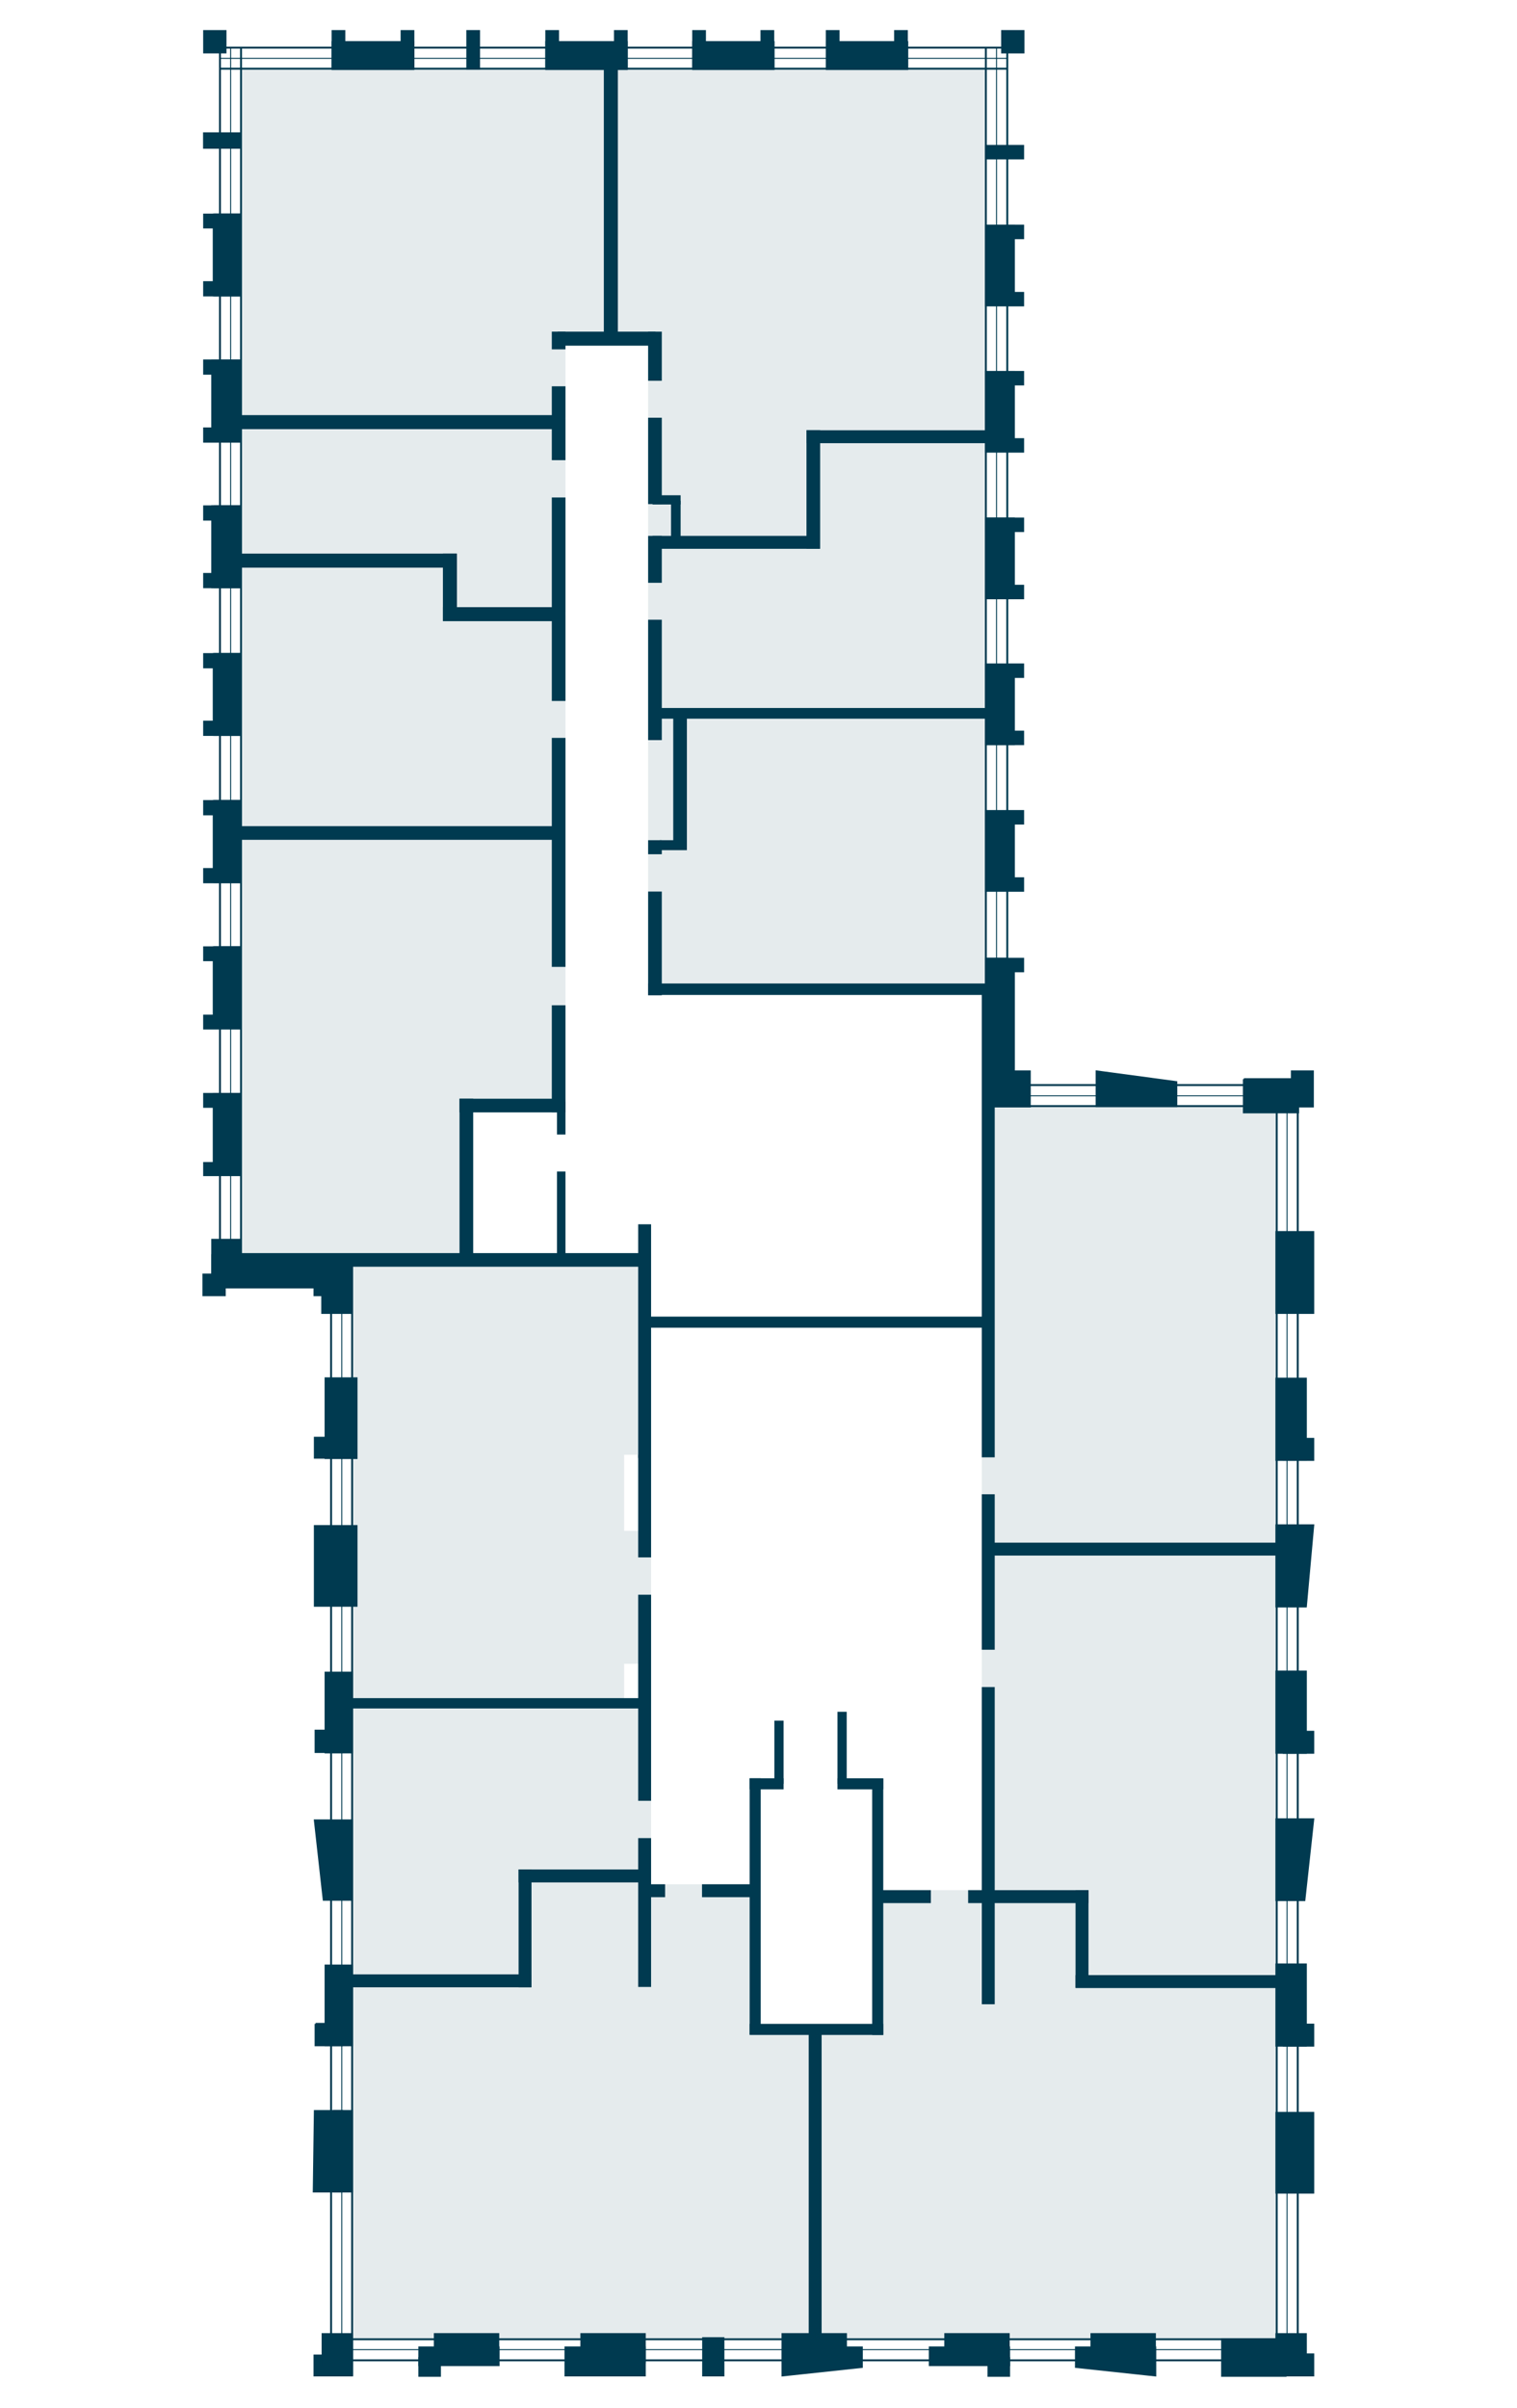 <svg xmlns="http://www.w3.org/2000/svg" xml:space="preserve" id="Слой_1" x="0" y="0" style="enable-background:new 0 0 411 652" version="1.1" viewBox="0 0 411 652"><style>.st0{fill:#e5ebed}.st1{fill:none;stroke-width:.52}.st1,.st2,.st3,.st4{stroke:#003a50;stroke-miterlimit:10}.st2{fill:none;stroke-width:.26}.st3,.st4{stroke-width:.52}.st3{fill:#003a50}.st4{fill-rule:evenodd;clip-rule:evenodd}.st4,.st5{fill:#003a50}</style><g id="flats"><path id="fl199" d="M345.8 549.9v-14h-52.9v-24.1h-55.1v38.1h-16.6v83.5h124.7l-.1-83.5z" class="st0"/><path id="fl198" d="M266 419.3v94.3h27.5v22.9h52.4V419.3H266z" class="st0"/><path id="fl197" d="M266 299.5h79.9V420H266V299.5z" class="st0"/><path id="fl196" d="M169.1 450.5h7.3v-36h-7.3v-20.6h7.3V343h-81v117.6h73.7v-10.1z" class="st0"/><path id="fl195" d="M143.1 508.2h33.3v-47h-81v76.1h47.7v-29.1z" class="st0"/><path id="fl194" d="M204.6 549.5v-39.3h-29.7v-1.9H142v28H95.4v97.1h125.8v-83.9h-16.6z" class="st0"/><path id="fl77" d="M175.6 192.8h91.5v75.1h-91.5v-75.1z" class="st0"/><path id="fl76" d="M219.6 117.9V146h-44v46.8h91.5v-74.9h-47.5z" class="st0"/><path id="fl75" d="M267.1 64.7V18.6H165.4v72.9h10.2v55.8h45.1v-28.4h46.4V64.7z" class="st0"/><path id="fl74" d="M165.4 18.6H65.3V113h87.9V91.5h12.2V18.6z" class="st0"/><path id="fl73" d="M153.2 113.4H65.3v39.7h56.8v12.6h31.1v-52.3z" class="st0"/><path id="fl72" d="M122.1 166.8v-15.4H65.3v74.1h87.9v-58.7h-31.1z" class="st0"/><path id="fl71" d="M126.9 299.4h26.3V225H65.3v116.1h61.6v-41.7z" class="st0"/></g><g id="windows"><path d="M59.6 12.9v335.3m5.7-335.3v335.3" class="st1"/><path d="M62.5 12.9v335.3" class="st2"/><path d="M59.6 18.6h213.3M59.6 12.9h213.3" class="st1"/><path d="M59.6 15.8h213.3" class="st2"/><path d="M271.1 299.5h75.3m-75.3-5.7h75.3" class="st1"/><path d="M271.1 296.7h75.3" class="st2"/><path d="M345.9 295.6v347.6m5.7-347.6v347.6" class="st1"/><path d="M348.7 295.6v347.6" class="st2"/><path d="M89.7 342v301.2M95.4 342v301.2" class="st1"/><path d="M92.6 342v301.2" class="st2"/><path d="M89.7 639.1h259.7m-259.7-5.7h259.7" class="st1"/><path d="M89.7 636.2h259.7" class="st2"/><path d="M267.1 12.9v279.9m5.8-279.9v279.9" class="st1"/><path d="M270 12.9v279.9" class="st2"/></g><g id="walls_outside"><path d="M126.6 8.4h3.2v10.2h-3.2V8.4zm144.9 0h5.8v5.8h-5.8V8.4zm-4.4 31.1h10.1v3.4h-10.1v-3.4zm1.8 250.6H279v9.5h-10.1v-9.5z" class="st3"/><path d="M297.1 299.5v-9.4l21.6 2.9v6.5h-21.6z" class="st4"/><path d="M267.1 61.1h10.1v3.4h-10.1v-3.4zm0 18.2h10.1v3.4h-10.1v-3.4zm0 21.4h10.1v3.4h-10.1v-3.4zm0 18.2h10.1v3.4h-10.1v-3.4zm0 21.5h10.1v3.4h-10.1v-3.4zm0 18.2h10.1v3.4h-10.1v-3.4zm0 21.3h10.1v3.4h-10.1v-3.4zm0 18.2h10.1v3.4h-10.1v-3.4zm0 21.5h10.1v3.4h-10.1v-3.4zm0 18.2h10.1v3.4h-10.1v-3.4zm0 21.8h10.1v3.4h-10.1v-3.4z" class="st3"/><path d="M267.1 61.1h7.6v21.5h-7.6V61.1zm0 39.6h7.6v21.5h-7.6v-21.5zm0 39.7h7.6v21.5h-7.6v-21.5zm0 39.6h7.6v21.5h-7.6V180zm0 41.9h7.6v17.6h-7.6v-17.6zm0 40.1h7.6v31.8h-7.6V262z" class="st3"/><path d="M267.1 259.6h5.7v39.9h-5.7v-39.9zm82.9 30.5h5.7v9.5H350v-9.5z" class="st3"/><path d="M345.8 435v-22h10l-2 22h-8z" class="st4"/><path d="M345.8 452.6h8v22h-8v-22z" class="st3"/><path d="M347.8 468.9h8v5.7h-8v-5.7zm-2 63h8v22h-8v-22zm0 100.1h8v6.1h-8V632z" class="st3"/><path d="M347.8 548.2h8v5.7h-8v-5.7zm-2-174.9h8v22h-8v-22z" class="st3"/><path d="M347.8 389.6h8v5.7h-8v-5.7z" class="st3"/><path d="M345.8 514.5v-21.9h10l-2.4 21.9h-7.6z" class="st4"/><path d="M345.8 572.1h10v21.6h-10v-21.6zm0 65.4h10v5.7h-10v-5.7z" class="st3"/><path d="M331.1 633.4h17.2v9.9h-17.2v-9.9zm-35.4-1.4h17.2v5.8h-17.2V632zm-39.6 0h17.2v5.8h-17.2V632z" class="st3"/><path d="M313 643.2v-7.6h-21.5v5.3l21.5 2.3z" class="st4"/><path d="M153.2 635.6h21.5v7.6h-21.5v-7.6zm98.7 0h21.5v4.8h-21.5v-4.8z" class="st3"/><path d="M212 643.2v-7.6h21.5v5.3l-21.5 2.3z" class="st4"/><path d="M190.5 633.1h5.5v10.1h-5.5v-10.1zM212 632h17.2v7.6H212V632zm-54.5 0h17.2v7.6h-17.2V632zm110.3 6.5h5.6v4.8h-5.6v-4.8zm-150-6.5H135v5.8h-17.2V632z" class="st3"/><path d="M113.6 635.6h21.5v4.8h-21.5v-4.8z" class="st3"/><path d="M113.6 638.5h5.6v4.8h-5.6v-4.8zm-28.4-.7h10.2v5.4H85.2v-5.4z" class="st3"/><path d="M87.4 632h8v8.4h-8V632z" class="st3"/><path d="M92.7 593.4v-21.8h-7.4l-.3 21.8h7.7z" class="st4"/><path d="M90.5 571.6h4.9v21.8h-4.9v-21.8zm-2.3-39.4h7.2v21.6h-7.2v-21.6z" class="st3"/><path d="M95.4 514.4v-21.5H85.3l2.4 21.5h7.7z" class="st4"/><path d="M88.2 452.9h7.2v21.6h-7.2v-21.6zm-2.9-39.7h11.3v21.6H85.3v-21.6zm2.9-40h8.4v21.6h-8.4v-21.6z" class="st3"/><path d="M63.7 339.3h110.9v3.7H63.7v-3.7zm30.1 120.5h82.5v2.8H93.8v-2.8z" class="st5"/><path d="M124.5 297.5h3.7v43h-3.7v-43zm48.4 34h3.5v63.3h-3.5v-63.3z" class="st5"/><path d="M172.9 393.9h3.5v27.8h-3.5v-27.8zm0 37.9h3.5v29.4h-3.5v-29.4z" class="st5"/><path d="M172.9 460h3.5v27.6h-3.5V460zm-32.4 46.2h33.6v3.5h-33.6v-3.5zm34 4h5.7v3.5h-5.7v-3.5zm15.7 0h14.2v3.5h-14.2v-3.5zm47.6 1.6h14.4v3.5h-14.4v-3.5zm24.5 0h32.6v3.5h-32.6v-3.5zm6-94.1h81.5v3.5h-81.5v-3.5zm23.1 117.1h55.7v3.5h-55.7v-3.5zM203.1 548h36.2v3h-36.2v-3zm0-66.5h9.2v3h-9.2v-3zm23.8 0h12.4v3h-12.4v-3z" class="st5"/><path d="M140.5 506.2h3.5v31.9h-3.5v-31.9zM266 456.8h3.5v85.9H266v-85.9zm0-52.2h3.5v42.1H266v-42.1zm25.4 107.2h3.5v26.4h-3.5v-26.4zM219.1 550h3.5v84.9h-3.5V550z" class="st5"/><path d="M93.6 534.6h50.3v3.5H93.6v-3.5zm79.3-36.9h3.5V538h-3.5v-40.3zm30.2-16.2h3v69.4h-3v-69.4zm33.2.1h3V551h-3v-69.4zm-86.8-209.4h3.7v29h-3.7v-29zm0-72.4h3.7v62h-3.7v-62zm0-65.1h3.7v55.1h-3.7v-55.1zm0-30.1h3.7v20h-3.7v-20zm26.1-14.8h3.7v13.3h-3.7V89.8zm0 23.3h3.7v23.4h-3.7v-23.4zm0 32h3.7v12.7h-3.7v-12.7zm42.9-28.6h3.7v32.1h-3.7v-32.1zm-42.9 51.3h3.7v32.6h-3.7v-32.6zm0 59.7h3.7v3.8h-3.7v-3.8z" class="st5"/><path d="M178.7 227.5h7.4v2.7h-7.4v-2.7zm-1.9-35.8h95.3v2.9h-95.3v-2.9zm0-46.6h45.3v3.5h-45.3v-3.5zm0-11h7.6v2.5h-7.6v-2.5z" class="st5"/><path d="M181.8 135.6h2.6v10.7h-2.6v-10.7zm36.7-19.1h52.2v3.5h-52.2v-3.5zm-36.1 76.6h3.7v36.8h-3.7v-36.8zm-6.8 48.3h3.7v28.1h-3.7v-28.1zm90.4 26h3.5v127.2H266V267.4z" class="st5"/><path d="M175.6 266.3h96.6v3.1h-96.6v-3.1zm-24.7 32h2.3v8.9h-2.3v-8.9zm0 18.9h2.3v23.9h-2.3v-23.9zm24 39.3h92.4v3h-92.4v-3zm34.9 109.4h2.5V483h-2.5v-17.1zm17.1-2.4h2.5V483h-2.5v-19.5zM149.5 89.8h3.7v4.8h-3.7v-4.8z" class="st5"/><path d="M151.1 89.8h26.5v3.8h-26.5v-3.8zm-88.2 22.6h87.7v3.8H62.9v-3.8zm0 37.5h60.8v3.8H62.9v-3.8zm57.1 14.5h31.9v3.8H120v-3.8z" class="st5"/><path d="M120 149.9h3.8v18.2H120v-18.2zM163.6 16h3.8v75.4h-3.8V16zm-39.1 281.5h28.6v3.7h-28.6v-3.7zm-60.8-73.8h87.8v3.7H63.7v-3.7z" class="st5"/><path d="M58.2 296.2h6.9v21.9h-6.9v-21.9zm0-39.7h6.9v21.9h-6.9v-21.9zm0-39.6h6.9v21.9h-6.9v-21.9zm0-39.8h6.9V199h-6.9v-21.9zm0-40h6.9V159h-6.9v-21.9zm0-39.5h6.9v21.9h-6.9V97.6zm0-39.5h6.9V80h-6.9V58.1z" class="st3"/><path d="M57.9 296.2h7.2v21.9h-7.2v-21.9z" class="st3"/><path d="M55.3 314.9h9.8v3.3h-9.8v-3.3zm0-18.7h9.8v3.5h-9.8v-3.5zm0-21.2h9.8v3.5h-9.8V275zm0-18.5h9.8v3.5h-9.8v-3.5zm0-39.6h9.8v3.6h-9.8v-3.6zm0-21.5h9.8v3.6h-9.8v-3.6zm0-18.3h9.8v3.6h-9.8v-3.6zm0-40h9.8v3.6h-9.8v-3.6zm0-39.5h9.8v3.6h-9.8v-3.6zm0-39.5h9.8v3.5h-9.8v-3.5zm0 18.3h9.8V80h-9.8v-3.6zm0 39.6h9.8v3.6h-9.8V116zm0 39.4h9.8v3.6h-9.8v-3.6zm0 79.9h9.8v3.6h-9.8v-3.6z" class="st3"/><path d="M57.9 256.5h7.2v21.9h-7.2v-21.9zm0-39.6h7.2v21.9h-7.2v-21.9zm0-39.8h7.2V199h-7.2v-21.9zm-.4-40H65V159h-7.5v-21.9zm0-39.5H65v21.9h-7.5V97.6zm.4-39.5h7.2V80h-7.2V58.1zm-2.6-22h9.8V40h-9.8v-3.9z" class="st3"/><path d="M55.3 36.1h9.8V40h-9.8v-3.9zm30 353.2h8.4v5.4h-8.4v-5.4zm.2 158.7h7.2v5.8h-7.2V548zm0-79.4h7.2v5.8h-7.2v-5.8zm260.3-135h10v21.9h-10v-21.9zm-8.8-41.4h14.7v9H337v-9zM55.3 8.4h5.8v5.8h-5.8V8.4zm34.8 3H112v7.3H90.1v-7.3z" class="st3"/><path d="M90.1 8.4h3.2v10.2h-3.2V8.4zm18.7 0h3.2v10.2h-3.2V8.4zm39.2 0h3.2v10.2H148V8.4zm18.6 0h3.2v10.2h-3.2V8.4zm21.2 0h3.2v10.2h-3.2V8.4zm18.5 0h3.2v10.2h-3.2V8.4zm17.7 0h3.2v10.2H224V8.4zm18.5 0h3.2v10.2h-3.2V8.4z" class="st3"/><path d="M148 11.4h21.8v7.3H148v-7.3zm39.8 0h21.8v7.3h-21.8v-7.3zm36.2 0h21.8v7.3H224v-7.3zM57.5 339.6h33.6v9H57.5v-9z" class="st3"/><path d="M55.1 345.1h5.8v5.6h-5.8v-5.6z" class="st3"/><path d="M57.5 335.7h7.6v10.8h-7.6v-10.8zm29.8 3.9h8v15.9h-8v-15.9z" class="st3"/><path d="M85.2 341.1H91v9.6h-5.8v-9.6z" class="st3"/></g></svg>